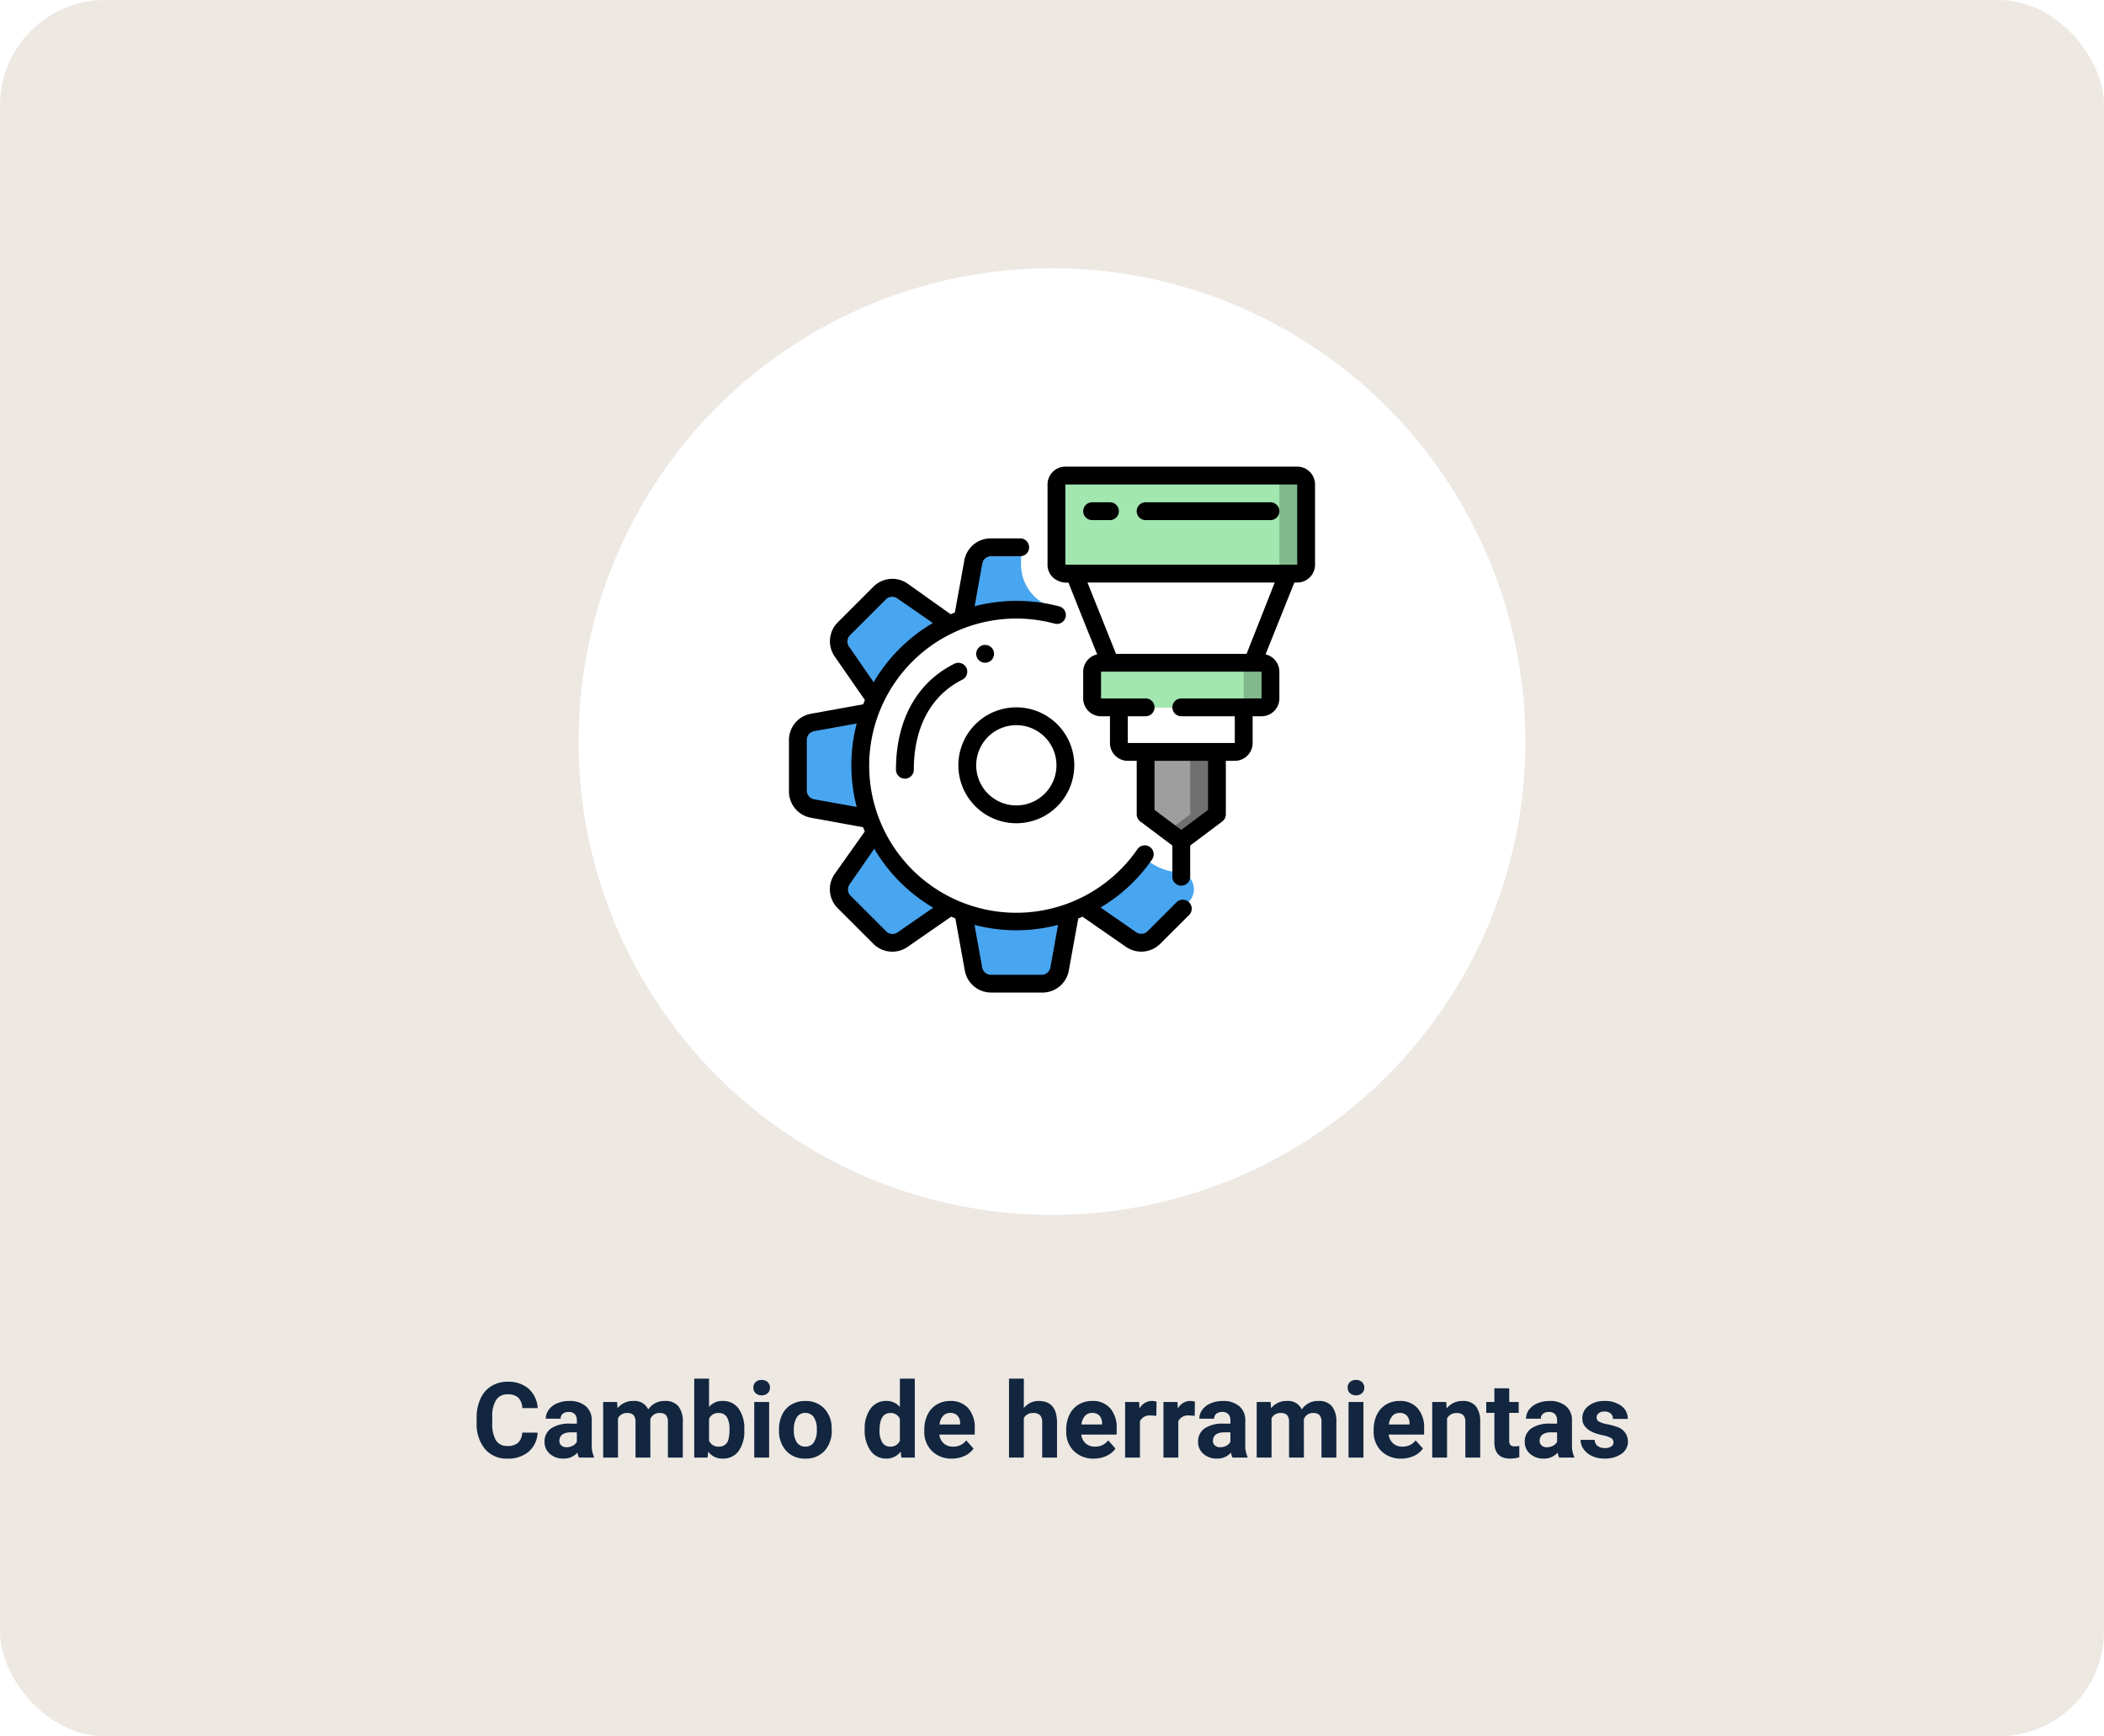 <svg xmlns="http://www.w3.org/2000/svg" xmlns:xlink="http://www.w3.org/1999/xlink" width="400" height="330.137" viewBox="0 0 400 330.137">
  <defs>
    <filter id="Elipse_6272" x="101" y="42" width="198" height="198" filterUnits="userSpaceOnUse">
      <feOffset dy="3" input="SourceAlpha"/>
      <feGaussianBlur stdDeviation="3" result="blur"/>
      <feFlood flood-opacity="0.161"/>
      <feComposite operator="in" in2="blur"/>
      <feComposite in="SourceGraphic"/>
    </filter>
    <clipPath id="clip-path">
      <rect id="Rectángulo_295984" data-name="Rectángulo 295984" width="100.017" height="100" fill="none"/>
    </clipPath>
  </defs>
  <g id="Grupo_179535" data-name="Grupo 179535" transform="translate(-600 -4673)">
    <rect id="Rectángulo_295701" data-name="Rectángulo 295701" width="400" height="330.137" rx="20" transform="translate(600 4673)" fill="#cfbdb0" opacity="0.35"/>
    <path id="What_do_you_mean_by" data-name="What do you mean by" d="M-97.793-4.736a5.031,5.031,0,0,1-1.694,3.613A5.951,5.951,0,0,1-103.516.2a5.351,5.351,0,0,1-4.3-1.841A7.548,7.548,0,0,1-109.385-6.7v-.869a8.523,8.523,0,0,1,.723-3.613,5.416,5.416,0,0,1,2.065-2.4,5.786,5.786,0,0,1,3.12-.835A5.8,5.8,0,0,1-99.512-13.1a5.407,5.407,0,0,1,1.738,3.7h-2.93a2.97,2.97,0,0,0-.767-2,2.839,2.839,0,0,0-2.007-.62,2.489,2.489,0,0,0-2.192,1.05,5.883,5.883,0,0,0-.747,3.257v1.074a6.3,6.3,0,0,0,.7,3.369,2.443,2.443,0,0,0,2.2,1.064,2.892,2.892,0,0,0,2.026-.62,2.8,2.8,0,0,0,.767-1.919ZM-89.932,0a3.134,3.134,0,0,1-.283-.947A3.415,3.415,0,0,1-92.881.2a3.752,3.752,0,0,1-2.573-.9,2.89,2.89,0,0,1-1.021-2.266,2.986,2.986,0,0,1,1.245-2.578,6.144,6.144,0,0,1,3.6-.908h1.3v-.605a1.741,1.741,0,0,0-.376-1.172,1.479,1.479,0,0,0-1.187-.439,1.682,1.682,0,0,0-1.118.342,1.161,1.161,0,0,0-.405.938H-96.24a2.835,2.835,0,0,1,.566-1.7,3.744,3.744,0,0,1,1.6-1.226,5.837,5.837,0,0,1,2.324-.444,4.611,4.611,0,0,1,3.1.981A3.433,3.433,0,0,1-87.5-7.021v4.58a5.052,5.052,0,0,0,.42,2.275V0Zm-2.334-1.963a2.431,2.431,0,0,0,1.152-.278,1.828,1.828,0,0,0,.781-.747V-4.8h-1.055q-2.119,0-2.256,1.465l-.01.166a1.13,1.13,0,0,0,.371.869A1.441,1.441,0,0,0-92.266-1.963Zm9.58-8.6.088,1.182a3.713,3.713,0,0,1,3.037-1.377,2.818,2.818,0,0,1,2.8,1.611,3.628,3.628,0,0,1,3.174-1.611,3.152,3.152,0,0,1,2.559,1,4.6,4.6,0,0,1,.84,3.013V0h-2.832V-6.738a2.012,2.012,0,0,0-.352-1.313,1.558,1.558,0,0,0-1.24-.415,1.762,1.762,0,0,0-1.758,1.211L-76.357,0H-79.18V-6.729a1.988,1.988,0,0,0-.361-1.328,1.573,1.573,0,0,0-1.23-.41,1.829,1.829,0,0,0-1.738,1V0h-2.822V-10.566ZM-58.5-5.186a6.4,6.4,0,0,1-1.084,3.96A3.591,3.591,0,0,1-62.607.2a3.3,3.3,0,0,1-2.744-1.318L-65.479,0h-2.539V-15H-65.2v5.381a3.214,3.214,0,0,1,2.568-1.143,3.62,3.62,0,0,1,3.032,1.421,6.408,6.408,0,0,1,1.1,4Zm-2.822-.205a4.2,4.2,0,0,0-.508-2.339,1.717,1.717,0,0,0-1.514-.737,1.862,1.862,0,0,0-1.855,1.1v4.17A1.887,1.887,0,0,0-63.32-2.08a1.742,1.742,0,0,0,1.8-1.348A6.952,6.952,0,0,0-61.318-5.391ZM-53.779,0h-2.832V-10.566h2.832Zm-3-13.3a1.39,1.39,0,0,1,.425-1.045,1.6,1.6,0,0,1,1.157-.41,1.6,1.6,0,0,1,1.152.41,1.382,1.382,0,0,1,.43,1.045,1.386,1.386,0,0,1-.435,1.055,1.6,1.6,0,0,1-1.147.41,1.6,1.6,0,0,1-1.147-.41A1.386,1.386,0,0,1-56.777-13.3Zm4.883,7.92a6.267,6.267,0,0,1,.605-2.8,4.432,4.432,0,0,1,1.743-1.9,5.086,5.086,0,0,1,2.642-.674,4.812,4.812,0,0,1,3.491,1.309A5.252,5.252,0,0,1-41.9-5.9l.02.723a5.523,5.523,0,0,1-1.357,3.9A4.718,4.718,0,0,1-46.885.2,4.742,4.742,0,0,1-50.532-1.27a5.62,5.62,0,0,1-1.362-3.984Zm2.822.2a3.95,3.95,0,0,0,.566,2.3,1.868,1.868,0,0,0,1.621.8,1.873,1.873,0,0,0,1.6-.787,4.322,4.322,0,0,0,.576-2.518,3.91,3.91,0,0,0-.576-2.289A1.873,1.873,0,0,0-46.9-8.486a1.842,1.842,0,0,0-1.6.807A4.395,4.395,0,0,0-49.072-5.181Zm13.467-.181A6.368,6.368,0,0,1-34.5-9.3a3.6,3.6,0,0,1,3.032-1.465,3.236,3.236,0,0,1,2.549,1.152V-15h2.832V0h-2.549l-.137-1.123A3.321,3.321,0,0,1-31.484.2a3.587,3.587,0,0,1-2.993-1.47A6.573,6.573,0,0,1-35.605-5.361Zm2.822.21a4.171,4.171,0,0,0,.518,2.279,1.686,1.686,0,0,0,1.5.792,1.888,1.888,0,0,0,1.846-1.105V-7.362a1.861,1.861,0,0,0-1.826-1.105Q-32.783-8.467-32.783-5.151ZM-19.033.2A5.187,5.187,0,0,1-22.817-1.23a5.068,5.068,0,0,1-1.46-3.8V-5.3a6.383,6.383,0,0,1,.615-2.847,4.515,4.515,0,0,1,1.743-1.934,4.893,4.893,0,0,1,2.573-.679,4.385,4.385,0,0,1,3.413,1.367,5.555,5.555,0,0,1,1.245,3.877v1.152h-6.729a2.622,2.622,0,0,0,.825,1.66,2.5,2.5,0,0,0,1.743.625A3.046,3.046,0,0,0-16.3-3.262l1.387,1.553a4.237,4.237,0,0,1-1.719,1.4A5.639,5.639,0,0,1-19.033.2Zm-.322-8.682a1.764,1.764,0,0,0-1.362.569,2.946,2.946,0,0,0-.669,1.628h3.926v-.226a2.1,2.1,0,0,0-.508-1.457A1.819,1.819,0,0,0-19.355-8.486Zm14-.928a3.522,3.522,0,0,1,2.822-1.348q3.438,0,3.486,3.994V0H-1.865V-6.689a1.963,1.963,0,0,0-.391-1.343,1.675,1.675,0,0,0-1.3-.435,1.921,1.921,0,0,0-1.8.957V0H-8.174V-15h2.822ZM7.949.2A5.187,5.187,0,0,1,4.165-1.23a5.068,5.068,0,0,1-1.46-3.8V-5.3A6.383,6.383,0,0,1,3.32-8.149a4.515,4.515,0,0,1,1.743-1.934,4.893,4.893,0,0,1,2.573-.679A4.385,4.385,0,0,1,11.05-9.395a5.555,5.555,0,0,1,1.245,3.877v1.152H5.566a2.622,2.622,0,0,0,.825,1.66,2.5,2.5,0,0,0,1.743.625,3.046,3.046,0,0,0,2.549-1.182L12.07-1.709a4.237,4.237,0,0,1-1.719,1.4A5.639,5.639,0,0,1,7.949.2ZM7.627-8.486a1.764,1.764,0,0,0-1.362.569A2.946,2.946,0,0,0,5.6-6.289H9.521v-.226a2.1,2.1,0,0,0-.508-1.457A1.819,1.819,0,0,0,7.627-8.486Zm12.207.566A7.667,7.667,0,0,0,18.818-8a2.067,2.067,0,0,0-2.1,1.084V0H13.9V-10.566h2.666l.078,1.26a2.615,2.615,0,0,1,2.354-1.455,2.957,2.957,0,0,1,.879.127Zm7.295,0A7.667,7.667,0,0,0,26.113-8a2.067,2.067,0,0,0-2.1,1.084V0H21.191V-10.566h2.666l.078,1.26a2.615,2.615,0,0,1,2.354-1.455,2.957,2.957,0,0,1,.879.127ZM34.316,0a3.134,3.134,0,0,1-.283-.947A3.415,3.415,0,0,1,31.367.2a3.752,3.752,0,0,1-2.573-.9,2.89,2.89,0,0,1-1.021-2.266,2.986,2.986,0,0,1,1.245-2.578,6.144,6.144,0,0,1,3.6-.908h1.3v-.605a1.741,1.741,0,0,0-.376-1.172,1.479,1.479,0,0,0-1.187-.439,1.682,1.682,0,0,0-1.118.342,1.161,1.161,0,0,0-.405.938H28.008a2.835,2.835,0,0,1,.566-1.7,3.744,3.744,0,0,1,1.6-1.226,5.837,5.837,0,0,1,2.324-.444,4.611,4.611,0,0,1,3.1.981,3.433,3.433,0,0,1,1.147,2.759v4.58a5.052,5.052,0,0,0,.42,2.275V0ZM31.982-1.963a2.431,2.431,0,0,0,1.152-.278,1.828,1.828,0,0,0,.781-.747V-4.8H32.861q-2.119,0-2.256,1.465l-.01.166a1.13,1.13,0,0,0,.371.869A1.441,1.441,0,0,0,31.982-1.963Zm9.58-8.6.088,1.182a3.713,3.713,0,0,1,3.037-1.377,2.818,2.818,0,0,1,2.8,1.611,3.628,3.628,0,0,1,3.174-1.611,3.152,3.152,0,0,1,2.559,1,4.6,4.6,0,0,1,.84,3.013V0H51.23V-6.738a2.012,2.012,0,0,0-.352-1.313,1.558,1.558,0,0,0-1.24-.415,1.761,1.761,0,0,0-1.758,1.211L47.891,0H45.068V-6.729a1.988,1.988,0,0,0-.361-1.328,1.573,1.573,0,0,0-1.23-.41,1.829,1.829,0,0,0-1.738,1V0H38.916V-10.566ZM59.209,0H56.377V-10.566h2.832Zm-3-13.3a1.39,1.39,0,0,1,.425-1.045,1.6,1.6,0,0,1,1.157-.41,1.6,1.6,0,0,1,1.152.41,1.382,1.382,0,0,1,.43,1.045,1.386,1.386,0,0,1-.435,1.055,1.6,1.6,0,0,1-1.147.41,1.6,1.6,0,0,1-1.147-.41A1.386,1.386,0,0,1,56.211-13.3ZM66.4.2A5.187,5.187,0,0,1,62.612-1.23a5.068,5.068,0,0,1-1.46-3.8V-5.3a6.383,6.383,0,0,1,.615-2.847,4.515,4.515,0,0,1,1.743-1.934,4.893,4.893,0,0,1,2.573-.679A4.385,4.385,0,0,1,69.5-9.395a5.555,5.555,0,0,1,1.245,3.877v1.152H64.014a2.622,2.622,0,0,0,.825,1.66,2.5,2.5,0,0,0,1.743.625,3.046,3.046,0,0,0,2.549-1.182l1.387,1.553A4.237,4.237,0,0,1,68.8-.308,5.639,5.639,0,0,1,66.4.2Zm-.322-8.682a1.764,1.764,0,0,0-1.362.569,2.946,2.946,0,0,0-.669,1.628h3.926v-.226a2.1,2.1,0,0,0-.508-1.457A1.819,1.819,0,0,0,66.074-8.486Zm8.867-2.08.088,1.221a3.689,3.689,0,0,1,3.037-1.416,3.066,3.066,0,0,1,2.5.986,4.6,4.6,0,0,1,.84,2.949V0H78.584V-6.758a1.831,1.831,0,0,0-.391-1.3,1.749,1.749,0,0,0-1.3-.405,1.942,1.942,0,0,0-1.787,1.016V0H72.285V-10.566Zm11.982-2.6v2.6H88.73V-8.5H86.924v5.273a1.259,1.259,0,0,0,.225.84,1.128,1.128,0,0,0,.859.254,4.5,4.5,0,0,0,.83-.068V-.059A5.81,5.81,0,0,1,87.129.2Q84.16.2,84.1-2.8V-8.5H82.559v-2.07H84.1v-2.6ZM96.426,0a3.134,3.134,0,0,1-.283-.947A3.415,3.415,0,0,1,93.477.2,3.752,3.752,0,0,1,90.9-.7a2.89,2.89,0,0,1-1.021-2.266,2.986,2.986,0,0,1,1.245-2.578,6.144,6.144,0,0,1,3.6-.908h1.3v-.605a1.741,1.741,0,0,0-.376-1.172,1.479,1.479,0,0,0-1.187-.439,1.682,1.682,0,0,0-1.118.342,1.161,1.161,0,0,0-.405.938H90.117a2.835,2.835,0,0,1,.566-1.7,3.744,3.744,0,0,1,1.6-1.226,5.837,5.837,0,0,1,2.324-.444,4.611,4.611,0,0,1,3.1.981,3.433,3.433,0,0,1,1.147,2.759v4.58a5.052,5.052,0,0,0,.42,2.275V0ZM94.092-1.963a2.431,2.431,0,0,0,1.152-.278,1.828,1.828,0,0,0,.781-.747V-4.8H94.971q-2.119,0-2.256,1.465l-.01.166a1.13,1.13,0,0,0,.371.869A1.441,1.441,0,0,0,94.092-1.963Zm12.656-.957a.909.909,0,0,0-.513-.815,5.824,5.824,0,0,0-1.646-.532q-3.77-.791-3.77-3.2a2.9,2.9,0,0,1,1.167-2.349,4.708,4.708,0,0,1,3.052-.942,5.067,5.067,0,0,1,3.218.947,2.985,2.985,0,0,1,1.206,2.461h-2.822a1.366,1.366,0,0,0-.391-1,1.653,1.653,0,0,0-1.221-.4,1.689,1.689,0,0,0-1.1.322,1.017,1.017,0,0,0-.391.82.87.87,0,0,0,.444.757,4.571,4.571,0,0,0,1.5.5,12.244,12.244,0,0,1,1.777.474,2.92,2.92,0,0,1,2.236,2.842A2.756,2.756,0,0,1,108.252-.7a5.35,5.35,0,0,1-3.2.894,5.588,5.588,0,0,1-2.358-.474,3.957,3.957,0,0,1-1.616-1.3,3.018,3.018,0,0,1-.586-1.782h2.676a1.473,1.473,0,0,0,.557,1.152,2.208,2.208,0,0,0,1.387.4,2.044,2.044,0,0,0,1.226-.308A.957.957,0,0,0,106.748-2.92Z" transform="translate(800 4950.137)" fill="#12263f"/>
    <g id="Grupo_179518" data-name="Grupo 179518">
      <g transform="matrix(1, 0, 0, 1, 600, 4673)" filter="url(#Elipse_6272)">
        <circle id="Elipse_6272-2" data-name="Elipse 6272" cx="90" cy="90" r="90" transform="translate(110 48)" fill="#fff"/>
      </g>
      <g id="Grupo_179105" data-name="Grupo 179105" transform="translate(749.991 4761.723)">
        <g id="Grupo_179103" data-name="Grupo 179103" clip-path="url(#clip-path)">
          <path id="Trazado_268136" data-name="Trazado 268136" d="M50.026,27.9c-.8-1.983-.22-1.068-1.61-1.9a8.473,8.473,0,0,1-4.289-7.357V16.783a1.594,1.594,0,0,0-1.594-1.594H38.482a3.392,3.392,0,0,0-3.391,2.78L33.125,28.818,30.8,29.869c-.289-.033.728.645-9.239-6.272a3.391,3.391,0,0,0-4.323.39c-1.831,1.848-3.78,3.814-6.781,6.781a3.391,3.391,0,0,0-.39,4.323c6.747,9.764,6.29,8.933,6.29,9.1l-1,2.356c0,.17.1.068-10.883,2.051A3.392,3.392,0,0,0,1.7,51.992v9.544a3.391,3.391,0,0,0,2.78,3.39l10.816,2.051c.016.017-.1-.22,1.034,2.441-.017.17.491-.746-6.29,9.1a3.391,3.391,0,0,0,.39,4.323c1.865,1.848,3.831,3.8,6.781,6.781a3.391,3.391,0,0,0,4.323.39c9.8-6.781,8.933-6.289,9.1-6.289l2.356,1c.17,0,.068-.1,2.052,10.883a3.39,3.39,0,0,0,3.39,2.78h9.544a3.39,3.39,0,0,0,3.39-2.78L53.332,84.76l2.322-1.051c.288.034-.729-.644,9.239,6.221a3.391,3.391,0,0,0,4.323-.39c.339-.339,2.8-2.831,6.78-6.781a3.39,3.39,0,0,0,.39-4.322l-.932-1.34a10.167,10.167,0,0,1-6.967-2l-1.24-.93A29.2,29.2,0,0,1,55.79,83.658a.188.188,0,0,1-.136,0l-2.238.949a29.243,29.243,0,0,1-10.171,1.8,28.7,28.7,0,0,1-12.426-2.746.185.185,0,0,1-.135,0A29.634,29.634,0,0,1,16.376,69.35s-.949-2.288-1.034-2.458a29.873,29.873,0,0,1,0-20.206c.085-.17,1.017-2.441,1.034-2.458A29.638,29.638,0,0,1,30.684,29.92a.185.185,0,0,1,.135,0l2.238-.949a29.717,29.717,0,0,1,16.952-1.017" fill="#48a5f0"/>
          <path id="Trazado_268137" data-name="Trazado 268137" d="M81.37,54.246V66.112L74.589,71.2l-6.781-5.086V54.246Z" fill="#9e9e9e"/>
          <path id="Trazado_268138" data-name="Trazado 268138" d="M76.284,54.246V66.112L72.046,69.3l2.543,1.9,6.781-5.086V54.246Z" fill="#707070"/>
          <path id="Trazado_268139" data-name="Trazado 268139" d="M59.332,37.294H89.845a1.7,1.7,0,0,1,1.7,1.695v5.086a1.7,1.7,0,0,1-1.7,1.695H59.332a1.7,1.7,0,0,1-1.695-1.695V38.989a1.7,1.7,0,0,1,1.695-1.695" fill="#81b88c"/>
          <path id="Trazado_268140" data-name="Trazado 268140" d="M59.332,37.294H84.76a1.7,1.7,0,0,1,1.695,1.695v5.086A1.7,1.7,0,0,1,84.76,45.77H59.332a1.7,1.7,0,0,1-1.695-1.695V38.989a1.7,1.7,0,0,1,1.695-1.695" fill="#a2e6b0"/>
          <path id="Trazado_268141" data-name="Trazado 268141" d="M98.322,3.39V18.647a1.7,1.7,0,0,1-1.695,1.695H52.552a1.515,1.515,0,0,1-.814-.22,1.694,1.694,0,0,1-.881-1.475V3.39a1.7,1.7,0,0,1,1.695-1.7H96.627a1.7,1.7,0,0,1,1.695,1.7" fill="#81b88c"/>
          <path id="Trazado_268142" data-name="Trazado 268142" d="M93.236,3.39V18.647a1.7,1.7,0,0,1-1.695,1.695H52.551a1.514,1.514,0,0,1-.813-.22,1.7,1.7,0,0,1-.882-1.475V3.39a1.7,1.7,0,0,1,1.695-1.7h38.99a1.7,1.7,0,0,1,1.695,1.7" fill="#a2e6b0"/>
          <path id="Trazado_268143" data-name="Trazado 268143" d="M43.228,67.807A11.018,11.018,0,1,0,32.209,56.789,11.018,11.018,0,0,0,43.228,67.807m0-18.647A7.629,7.629,0,1,1,35.6,56.789a7.629,7.629,0,0,1,7.628-7.629"/>
          <path id="Trazado_268144" data-name="Trazado 268144" d="M4.171,46.991A5.085,5.085,0,0,0,0,52.076v9.6a5.085,5.085,0,0,0,4.17,5.085l9.917,1.8c.1.272.22.543.339.8L8.68,77.47a5.085,5.085,0,0,0,.594,6.493l6.78,6.78a5.087,5.087,0,0,0,6.493.577l8.29-5.747.8.339,1.8,9.917A5.086,5.086,0,0,0,38.516,100h9.6a5.084,5.084,0,0,0,5.085-4.17l1.8-9.917.8-.339,8.289,5.747a5.085,5.085,0,0,0,6.493-.594l5.458-5.441a1.7,1.7,0,0,0-2.339-2.475l-5.526,5.526a1.7,1.7,0,0,1-2.153.2l-6.781-4.713A30.994,30.994,0,0,0,69.1,74.588a1.7,1.7,0,0,0-2.814-1.9,27.971,27.971,0,1,1-15.85-42.855,1.7,1.7,0,1,0,.848-3.288,31.919,31.919,0,0,0-15.986,0l1.458-8.12a1.694,1.694,0,0,1,1.7-1.39h5.628a1.7,1.7,0,0,0,0-3.391H38.431a5.087,5.087,0,0,0-5.086,4.17l-1.8,9.917-.8.339-8.2-5.831a5.085,5.085,0,0,0-6.492.593L9.274,29.615A5.085,5.085,0,0,0,8.7,36.107l5.747,8.29c-.119.254-.237.525-.339.8Zm-.78,14.595V51.991A1.7,1.7,0,0,1,4.781,50.3l8.1-1.458a31.453,31.453,0,0,0,0,15.867l-8.1-1.458a1.7,1.7,0,0,1-1.39-1.661M51.162,87.133l-1.458,8.1a1.7,1.7,0,0,1-1.695,1.39H38.431a1.7,1.7,0,0,1-1.695-1.39l-1.458-8.1a31.274,31.274,0,0,0,15.884,0M27.429,83.861l-6.781,4.7A1.694,1.694,0,0,1,18.5,88.37l-6.781-6.781a1.7,1.7,0,0,1-.2-2.153l4.7-6.78a31.414,31.414,0,0,0,11.2,11.205ZM11.647,32.022l6.781-6.781a1.7,1.7,0,0,1,2.153-.2l6.78,4.695A31.421,31.421,0,0,0,16.1,40.99L11.41,34.209A1.7,1.7,0,0,1,11.647,32.022Z"/>
          <path id="Trazado_268145" data-name="Trazado 268145" d="M96.627,0H52.552a3.391,3.391,0,0,0-3.391,3.39V18.647a3.257,3.257,0,0,0,1.695,2.9,3.658,3.658,0,0,0,2.272.491C57.993,34.226,56.874,31.4,58.6,35.7a3.389,3.389,0,0,0-2.661,3.288v5.086a3.39,3.39,0,0,0,3.39,3.39h1.7v5.086a3.39,3.39,0,0,0,3.39,3.39h1.695V66.112a1.7,1.7,0,0,0,.678,1.357l6.1,4.577v5.933a1.695,1.695,0,1,0,3.39,0V72.046l6.1-4.577a1.7,1.7,0,0,0,.678-1.357V55.941H84.76a3.391,3.391,0,0,0,3.391-3.39V47.465h1.695a3.39,3.39,0,0,0,3.39-3.39V38.989A3.39,3.39,0,0,0,90.609,35.7l5.475-13.664h.543a3.39,3.39,0,0,0,3.39-3.39V3.39A3.39,3.39,0,0,0,96.627,0M79.675,65.265l-5.086,3.814L69.5,65.265V55.941H79.675Zm10.171-21.19H74.589a1.695,1.695,0,0,0,0,3.39H84.76v5.086H64.418V47.465h3.39a1.695,1.695,0,1,0,0-3.39H59.332V38.989H89.846ZM87,35.6H62.18L56.756,22.037h35.6Zm9.629-16.952H52.552V3.39H96.627Z"/>
          <path id="Trazado_268146" data-name="Trazado 268146" d="M57.637,10.171h3.39a1.695,1.695,0,1,0,0-3.39h-3.39a1.695,1.695,0,1,0,0,3.39"/>
          <path id="Trazado_268147" data-name="Trazado 268147" d="M67.808,10.171H91.541a1.695,1.695,0,0,0,0-3.39H67.808a1.695,1.695,0,1,0,0,3.39"/>
          <path id="Trazado_268148" data-name="Trazado 268148" d="M33.718,38.227a1.7,1.7,0,0,0-2.272-.746c-7.153,3.577-11.1,10.731-11.1,20.156a1.695,1.695,0,0,0,3.39,0c0-8.069,3.272-14.155,9.239-17.138a1.7,1.7,0,0,0,.746-2.272"/>
          <path id="Trazado_268149" data-name="Trazado 268149" d="M37.295,33.9A1.695,1.695,0,1,1,35.6,35.6,1.7,1.7,0,0,1,37.295,33.9"/>
        </g>
      </g>
    </g>
  </g>
</svg>
